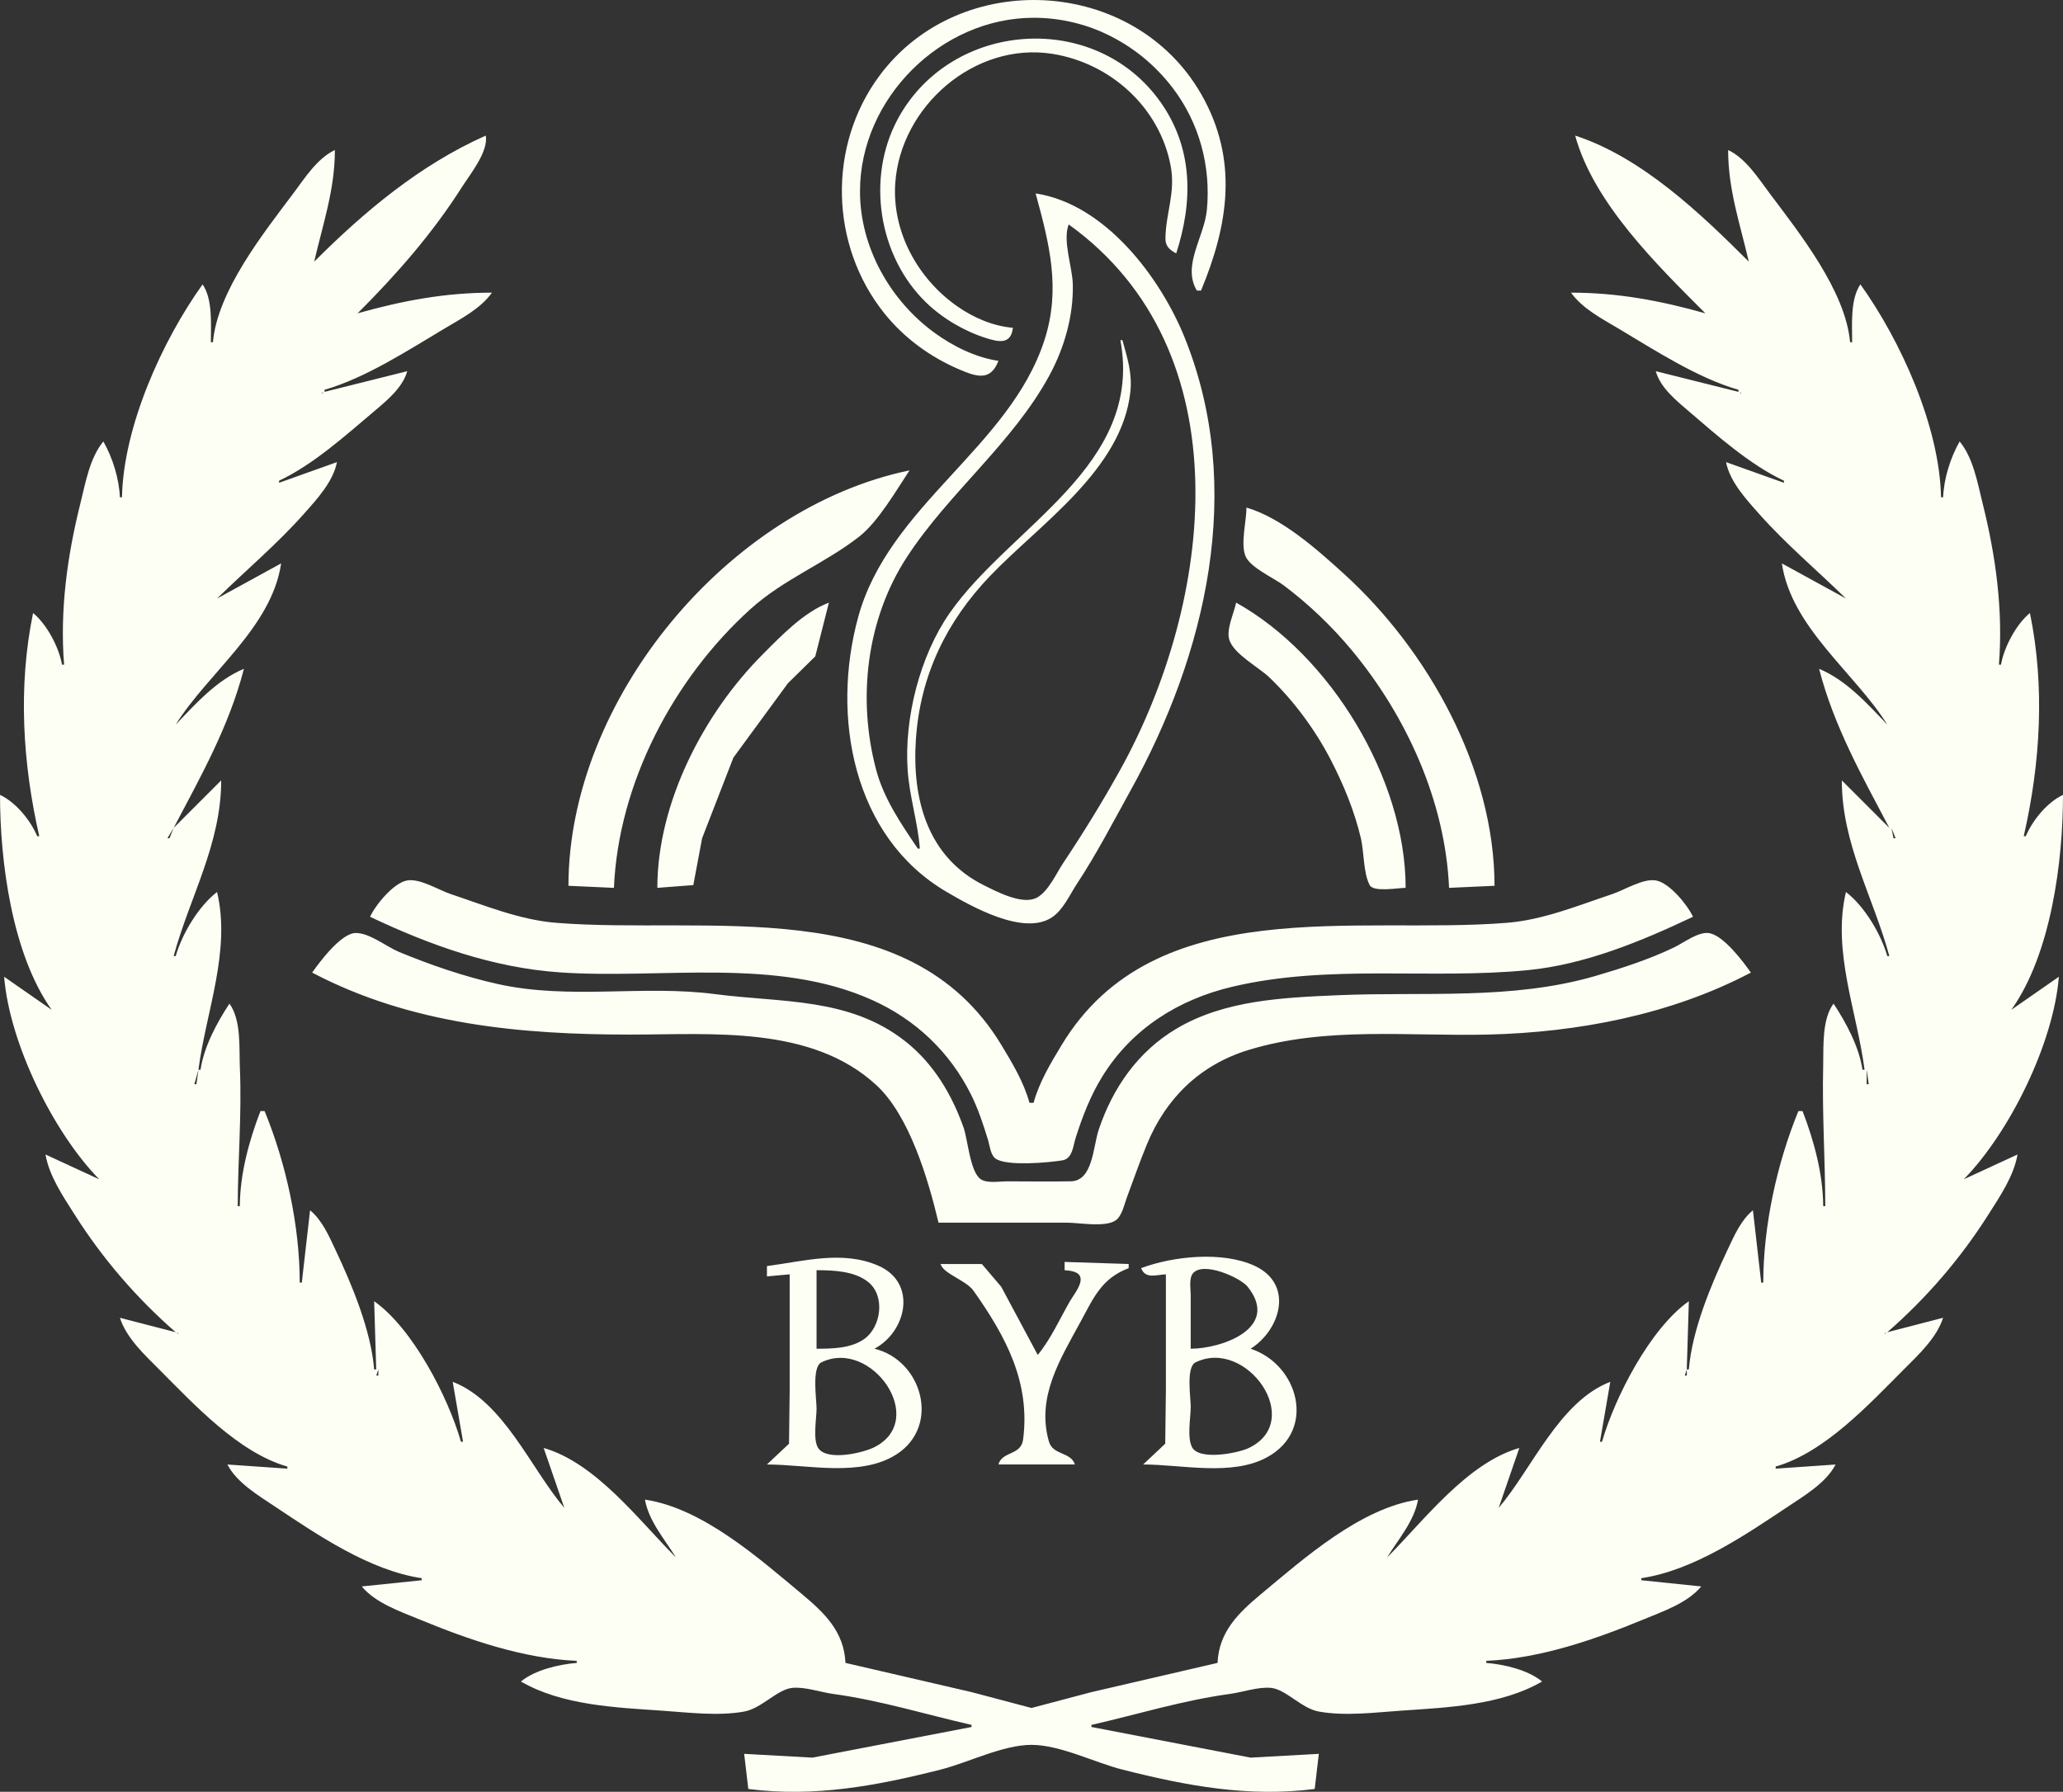<?xml version="1.0" encoding="UTF-8"?>
<svg width="1e3" height="868.7" version="1.1" viewBox="0 0 1e3 868.7" xmlns="http://www.w3.org/2000/svg" xmlns:cc="http://creativecommons.org/ns#" xmlns:dc="http://purl.org/dc/elements/1.1/" xmlns:rdf="http://www.w3.org/1999/02/22-rdf-syntax-ns#">
 <rect x="0" y="0" width="1e3" height="868.7" fill="#333333" stroke="none"/>
 <path d="m483.97 174.95c-11.086-1.637-22.089-7.115-31.062-13.667-21.492-15.695-36.043-41.495-36.043-68.497 0-45.068 39.282-84.113 84.139-84.168 12.015-0.015 24.191 2.648 35.07 7.797 12.89 6.1 23.777 14.944 32.411 26.272 12.862 16.875 18.559 38.023 16.517 59.118-1.278 13.205-12.119 27.005-4.84 39.078h2.004c13.303-31.951 18.263-63.491 0.127-95.19-32.579-56.949-117-61.464-155.96-9.018-25.276 34.022-24.101 82.237 2.335 115.23 9.581 11.958 22.197 21.157 36.265 27.181 8.368 3.583 15.228 5.877 19.038-4.135m7.014-16.032c-9.626-0.787-19.192-4.942-27.054-10.461-19.066-13.385-31.596-36.076-29.97-59.679 2.563-37.219 38.457-68.56 76.062-62.686 28.282 4.417 52.317 26.127 57.499 54.67 2.336 12.86-2.528 22.803-2.593 35.069-0.019 3.606 2.319 5.529 5.214 7.015 8.139-25.015 8.286-50.725-7.455-73.146-31.571-44.971-101.69-39.889-127.51 8.016-15.34 28.469-9.45 66.528 13.809 89.007 7.945 7.679 18.441 13.831 28.968 17.176 6.383 2.029 12.113 3.117 13.026-4.981m-255.51-93.186c-31.825 14.176-58.663 36.619-83.166 61.122 4.261-18.423 10.02-34.931 10.02-54.108-8.562 3.993-14.624 13.652-20.167 21.042-14.439 19.25-36.769 47.306-38.951 72.144h-1.002c0-8.446 0.989-20.865-4.008-28.056-19.63 27.412-38.371 68.918-39.078 103.21h-1.002c-0.398-9.133-3.51-19.128-8.016-27.054-6.635 8.01-8.684 20.188-11.149 30.06-6.407 25.66-9.969 51.803-7.889 78.156h-1.002c-1.524-8.552-7.327-19.512-14.028-25.05-7.351 35.634-5.077 72.957 3.006 108.22h-1.002c-3.27-7.736-10.371-16.466-18.036-20.04 0 32.325 5.815 77.189 25.05 104.21l-23.046-16.032c2.556 32.116 23.789 75.421 46.092 98.196l-26.052-12.024c1.801 10.461 8.49 20.23 14.081 29.058 13.583 21.444 29.975 40.455 49.045 57.114l-27.054-7.014c3.119 9.771 11.957 17.966 19.038 25.05 16.943 16.95 38.323 40.237 62.124 47.094v1.002l-29.058-2.004c4.598 8.84 14.935 14.964 23.046 20.374 20.761 13.849 45.902 31.009 71.142 34.736v1.002l-29.058 3.006c6.661 8.039 18.621 12.128 28.056 16.021 23.829 9.833 50.186 18.936 76.152 20.051v1.002c-8.696 0.71-20.232 3.387-27.054 9.018 19.827 11.528 45.816 12.588 68.136 14.117 12.813 0.879 27.326 2.748 40.08 0.448 8.49-1.531 15.991-10.771 23.347-11.488 6.079-0.593 13.658 2.101 19.739 2.935 23.042 3.157 44.571 9.858 67.134 15.03v1.002l-77.154 14.86-33.066-1.834 2.004 17.034c32.131 4.078 61.979-1.493 93.186-9.393 13.506-3.42 30.218-12 44.088-12 13.87 0 30.582 8.58 44.088 12 31.207 7.9 61.055 13.471 93.186 9.393l2.004-17.034-33.066 1.834-77.154-14.86v-1.002c22.563-5.172 44.092-11.873 67.134-15.03 6.137-0.841 13.715-3.518 19.856-2.935 7.255 0.689 14.788 9.965 23.23 11.488 12.755 2.3 27.268 0.431 40.08-0.448 22.321-1.529 48.31-2.589 68.136-14.117-6.822-5.631-18.358-8.308-27.054-9.018v-1.002c25.966-1.115 52.324-10.218 76.152-20.051 9.435-3.893 21.395-7.982 28.056-16.021l-29.058-3.006v-1.002c25.24-3.727 50.382-20.888 71.142-34.736 8.111-5.41 18.448-11.534 23.046-20.374l-29.058 2.004v-1.002c23.802-6.857 45.181-30.144 62.124-47.094 7.081-7.084 15.919-15.279 19.038-25.05l-27.054 7.014c19.07-16.66 35.462-35.67 49.048-57.114 5.591-8.828 12.274-18.597 14.078-29.058l-26.052 12.024c22.305-22.776 43.537-66.08 46.092-98.196l-23.046 16.032c19.238-27.019 25.05-71.884 25.05-104.21-7.665 3.575-14.77 12.305-18.036 20.04h-1.002c8.086-35.26 10.361-72.582 3.006-108.22-6.704 5.538-12.505 16.498-14.028 25.05h-1.002c2.084-26.354-1.483-52.496-7.886-78.156-2.468-9.872-4.517-22.05-11.152-30.06-4.506 7.926-7.618 17.921-8.016 27.054h-1.002c-0.707-34.289-19.448-75.795-39.078-103.21-4.997 7.191-4.008 19.61-4.008 28.056h-1.002c-2.182-24.84-24.512-52.893-38.951-72.144-5.543-7.39-11.605-17.049-20.167-21.042 0 19.177 5.758 35.685 10.02 54.108-23.483-23.483-51.897-50.603-84.168-61.122 8.949 32.719 39.934 62.98 63.126 86.172-21.777-6.134-42.483-10.02-65.13-10.02 5.606 7.794 14.927 12.59 23.046 17.431 17.686 10.543 38.264 23.944 58.116 29.663v1.002l-40.08-10.02c2.175 7.985 9.947 14.245 16.032 19.46 13.893 11.903 29.459 25.778 46.092 33.646v1.002l-28.056-10.02c1.83 9.49 9.748 18.024 15.982 25.05 13.105 14.77 28.066 27.304 42.134 41.082l-31.062-17.034c4.595 31.113 35.381 53.018 51.102 78.156-9.755-10.186-19.784-21.487-33.066-27.054 7.231 27.938 20.721 51.789 34.068 77.154l-23.046-23.046c0 30.85 15.143 56.276 23.046 85.17h-1.002c-3.117-10.821-11.08-24.189-20.04-31.062-6.811 28.608 5.385 58.041 9.018 86.172h-1.002c-1.671-11.159-7.879-22.739-14.028-32.064-5.704 7.665-4.801 20.92-5.025 30.06-0.558 22.803 0.954 45.352 1.017 68.136h-1.002c-0.129-15.651-4.427-31.591-10.02-46.092h-2.004c-10.412 25.386-17.016 55.619-17.034 83.166h-1.002l-4.008-35.07c-5.833 4.821-9.062 12.298-12.243 19.038-8.091 17.14-17.266 39.101-18.819 58.116h-1.002l1.002-33.066c-18.698 13.18-35.821 46.392-42.084 68.136h-1.002l5.01-29.058c-24.704 9.503-37.924 42.134-54.108 61.122l10.02-29.058c-25.437 7.342-46.176 35.154-64.128 53.106 5.465-8.857 13.154-17.533 15.03-28.056-27.908 4.121-55.28 28.457-76.152 45.845-10.929 9.103-20.386 18.249-21.042 33.314l-61.122 14.168-29.058 7.688-29.058-7.688-61.122-14.168c-0.656-15.064-10.113-24.209-21.042-33.314-20.873-17.388-48.245-41.723-76.152-45.845 1.876 10.523 9.565 19.199 15.03 28.056-17.952-17.952-38.691-45.765-64.128-53.106l10.02 29.058c-16.184-18.988-29.404-51.619-54.108-61.122l5.01 29.058h-1.002c-6.263-21.744-23.386-54.956-42.084-68.136l1.002 33.066h-1.002c-1.553-19.015-10.727-40.976-18.819-58.116-3.181-6.74-6.411-14.218-12.243-19.038l-4.008 35.07h-1.002c-0.019-27.547-6.622-57.781-17.034-83.166h-2.004c-5.594 14.501-9.891 30.441-10.02 46.092h-1.002c0.062-22.484 2.027-44.622 1.041-67.134-0.42-9.589 0.791-22.866-5.049-31.062-6.149 9.325-12.357 20.905-14.028 32.064h-1.002c3.633-28.131 15.829-57.564 9.018-86.172-8.96 6.873-16.923 20.241-20.04 31.062h-1.002c7.903-28.895 23.046-54.321 23.046-85.17l-23.046 23.046c13.347-25.366 26.837-49.216 34.068-77.154-13.283 5.567-23.311 16.868-33.066 27.054 15.721-25.139 46.507-47.043 51.102-78.156l-31.062 17.034c14.069-13.779 29.029-26.313 42.134-41.082 6.234-7.026 14.152-15.56 15.982-25.05l-28.056 10.02v-1.002c16.693-7.897 32.067-21.818 46.092-33.657 6.103-5.153 13.866-11.497 16.032-19.449l-40.08 10.02v-1.002c19.853-5.719 40.43-19.12 58.116-29.663 8.119-4.841 17.44-9.637 23.046-17.431-22.647 0-43.354 3.886-65.13 10.02 18.838-18.838 36.164-38.573 50.514-61.122 4.001-6.288 12.974-17.268 11.61-25.05m266.53 28.056c6.626 24.275 12.344 46.209 4.263 71.142-16.868 52.047-75.434 80.019-90.284 134.27-13.154 48.055-2.648 106.59 42.934 133.25 11.738 6.869 37.274 21.457 51.012 12.295 5.451-3.635 8.608-10.966 12.117-16.291 9.581-14.54 17.483-29.889 25.91-45.09 36.834-66.448 55.617-146.6 26.392-219.44-11.783-29.365-38.685-65.099-72.345-70.14m16.032 15.03c85.3 61.32 70.038 183.17 24.911 264.53-8.582 15.473-17.766 30.364-27.583 45.09-3.412 5.119-7.121 13.64-12.658 16.711-6.95 3.856-19.509-2.837-25.752-5.938-27.553-13.685-34.948-42.108-32.976-70.894 2.113-30.867 14.771-56.97 36.021-79.158 23.928-24.983 63.886-51.489 67.923-89.178 0.974-9.085-1.495-16.478-3.834-25.05h-1.002c11.312 60.929-53.254 90.011-82.726 132.26-14.435 20.695-22.115 50.966-20.39 76.152 0.88 12.858 4.909 25.257 5.922 38.076h-1.002c-8.03-11.903-16.398-24.027-20.155-38.076-9.242-34.556-4.769-73.097 14.84-103.21 20.361-31.264 51.318-55.292 69.134-88.176 7.226-13.337 11.666-28.831 11.317-44.088-0.194-8.456-5.051-21.212-1.989-29.058m-365.73 18.036-1.002 1.002 1.002-1.002m696.39 0-1.002 1.002 1.002-1.002m-692.38 63.46c0.775 0 0.16 0.499-0.334 0.335l0.334-0.335m687.37 0c0.775 0 0.16 0.499-0.334 0.335l0.334-0.335m-568.14 239.15 22.044 1.002c2.179-50.753 28.871-101.4 66.132-135.1 16.192-14.645 36.094-22.141 52.78-35.206 9.13-7.149 17.948-22.382 24.375-32.098-87.947 18.201-165.27 111.07-165.33 201.4m-140.28-195.39-1.002 1.002 1.002-1.002m730.46 0-1.002 1.002 1.002-1.002m-732.46 1.002-1.002 1.002 1.002-1.002m734.47 0-1.002 1.002 1.002-1.002m-263.53 11.022c0 6.515-3.017 17.844-0.398 23.718 2.46 5.515 13.622 10.368 18.434 13.984 12.162 9.14 23.26 19.74 32.985 31.436 26.501 31.871 45.377 73.329 47.175 115.23l22.044-1.002c-0.037-56.614-32.212-114.25-73.146-151.38-12.98-11.774-29.948-26.946-47.094-31.989m-285.57 184.37 17.435-1.336 4.263-22.712 15.157-39.078 26.442-36.068 13.257-13.031 6.613-26.051c-12.208 4.628-23.008 15.98-32.064 25.05-28.602 28.646-51.098 71.961-51.102 113.23m280.56-138.28c-1.042 5.051-4.874 12.946-3.313 17.997 2.137 6.917 14.19 13.257 19.33 18.164 11.836 11.303 22.313 25.456 29.817 39.991 6.264 12.136 11.485 24.752 14.633 38.076 1.573 6.659 1.134 16.756 4.263 22.712 1.871 3.563 13.734 1.336 17.435 1.336-6e-3 -52.767-36.405-112.78-82.164-138.28m-514.03 59.118-1.002 1.002 1.002-1.002m830.66 0-1.002 1.002 1.002-1.002m-831.66 50.1-2.004 5.01h-1.002l3.006-5.01m832.67 0 2.004 5.01h-1.002l-1.002-5.01m-896.79 4.008-1.002 1.002 1.002-1.002m960.92 0-1.002 1.002 1.002-1.002m-801.6 39.078c29.248 13.859 59.663 24.737 92.184 26.965 49.205 3.369 104.77-7.534 151.3 13.428 21 9.46 37.496 25.121 47.826 45.78 3.499 6.999 5.951 14.584 8.261 22.044 0.839 2.706 1.151 7.183 3.597 8.99 5.22 3.858 26.061 1.963 32.443 0.882 4.949-0.839 5.149-6.91 6.415-10.874 3.377-10.578 7.218-20.6 13.107-30.06 14.287-22.949 36.71-37.034 62.7-43.202 46.997-11.153 95.71-3.448 143.29-8.07 27.867-2.707 55.131-14.022 80.16-25.882-2.681-5.75-11.404-16.505-18.036-17.624-6.234-1.051-15.178 4.646-21.042 6.602-16.635 5.55-33.438 12.515-51.102 13.942-72.915 5.89-170.77-15.341-215.83 59.204-5.33 8.817-10.892 18.05-13.628 28.056h-2.004c-2.736-10.006-8.299-19.239-13.628-28.056-45.062-74.545-142.92-53.315-215.83-59.204-17.664-1.427-34.467-8.392-51.102-13.942-5.864-1.956-14.809-7.653-21.042-6.602-6.632 1.119-15.355 11.875-18.036 17.624m-28.056 27.054c47.863 25.219 101.3 30.06 154.31 30.06 39.492 0 87.657-4.525 119.15 24.477 16.101 14.829 25.203 45.833 30.15 66.705h62.124c6.019 0 18.492 2.368 23.629-1.03 3.189-2.109 4.223-7.626 5.479-10.994 3.24-8.691 6.287-17.477 9.831-26.052 9.267-22.419 25.747-38.459 49.237-45.656 37.546-11.503 77.56-6.517 116.23-7.465 43.364-1.062 88.488-9.618 127.25-30.045-3.901-5.537-13.108-17.766-20.04-19.106-5.207-1.007-12.543 4.65-17.034 6.824-11.909 5.761-25.385 10.149-38.076 13.862-40.752 11.92-83.359 7.569-125.25 9.404-26.409 1.156-54.743 2.335-78.156 16.279-18.582 11.066-30.729 28.601-37.559 48.891-2.8 8.318-2.756 24.842-13.544 25.045-10.346 0.195-20.713 6e-3 -31.061 6e-3 -3.588 0-9.471 1.086-12.595-1.03-5.168-3.499-6.234-19.156-8.311-25.022-5.723-16.165-14.601-31.067-28.192-41.798-27.179-21.459-60.12-18.697-92.184-22.908-34.958-4.589-70.301 2.853-105.21-4.858-16.24-3.587-32.742-9.248-48.096-15.619-6.075-2.52-14.355-9.301-21.042-9.159-7.045 0.149-17.272 13.839-21.042 19.191m-67.134-8.016-2.004 3.006 2.004-3.006m832.67 0 1.002 3.006-1.002-3.006m-820.64 55.11-1.002 7.014h-1.002l2.004-7.014m808.62 0 1.002 7.014h-1.002v-7.014m-533.07 95.19v5.01l11.022-1.002v56.112l-0.319 26.008-10.703 10.064c19.558 0 45.732 6.368 63.125-5.118 21.15-13.967 11.877-45.553-11.021-50.994 15.625-8.339 20.805-31.905 2.004-40.203-17.363-7.665-36.305-2.176-54.108 0.123m181.36 1.002c2.183 5.426 7.173 3.214 12.024 3.006v56.112l-0.319 26.008-10.703 10.064c18.661 0 42.97 5.859 60.12-3.525 24.075-13.172 15.1-45.002-8.016-52.587 14.55-9.248 21.027-31.282 2.004-40.165-15.479-7.228-39.531-4.758-55.11 1.087m-97.194-2.004c1.432 4.895 12.277 7.736 16.013 13.026 15.649 22.157 27.609 44.383 23.984 72.144-1.006 7.699-10.246 5.571-11.941 12.024h37.074c-2.03-6.176-10.662-4.419-12.591-11.065-6.268-21.589 5.57-40.147 15.288-58.073 6.465-11.924 10.224-21.015 23.356-26.052v-2.004l-31.062-1.002v4.008c2.699 0.245 7.478 0.524 7.763 4.141 0.276 3.49-3.525 8.002-5.179 10.889-4.974 8.676-9.248 18.315-15.61 26.052l-17.702-33.066-9.367-10.994-20.025-0.028m-60.12 41.082v-38.076c8.145 0.022 18.274 0.368 24.945 5.649 8.534 6.755 6.408 21.92-1.904 27.766-6.436 4.527-15.492 4.66-23.041 4.661m181.36 0v-26.052c0-2.916-0.914-7.965 1.03-10.418 4.869-6.143 23.018 1.951 26.606 6.453 15.95 20.013-12.632 30.015-27.636 30.017m-490.98-7.682 0.334 0.335c-0.494 0.164-1.108-0.335-0.334-0.335m827.66 0c0.775 0 0.16 0.499-0.334 0.335l0.334-0.335m-515.71 14.299c24.13-11.874 52.037 27.774 25.729 41.101-5.452 2.761-22.328 6.75-27.022 0.777-3.04-3.867-1.03-14.702-1.03-19.436 0-4.587-2.441-20.097 2.323-22.442m181.36 0c24.63-12.119 53.361 28.452 25.733 41.56-5.155 2.447-24.045 6.2-27.452-0.515-2.438-4.806-0.604-14.286-0.604-19.605 0-4.471-2.355-19.137 2.323-21.44m-396.11 3.404v3.006h-1.002l1.002-3.006m634.27 0v3.006h-1.002l1.002-3.006m-592.52 35.738-0.335 0.667 0.335-0.667m550.1 0-0.335 0.667 0.335-0.667m-548.76 2.338-1.002 1.002 1.002-1.002m548.1 0-1.002 1.002 1.002-1.002m-500 29.058 1.002 3.006-1.002-3.006m451.9 0-2.004 3.006 2.004-3.006m-397.8 24.048 2.004 3.006-2.004-3.006m343.69 0-3.006 3.006z" display="none" fill="#fddb3b"/>
 <g>
  <path d="m483.97 174.95c-11.086-1.637-22.089-7.115-31.062-13.667-21.492-15.695-36.043-41.495-36.043-68.497 0-45.068 39.282-84.113 84.139-84.168 12.015-0.015 24.191 2.648 35.07 7.797 12.89 6.1 23.777 14.944 32.411 26.272 12.862 16.875 18.559 38.023 16.517 59.118-1.278 13.205-12.119 27.005-4.84 39.078h2.004c13.303-31.951 18.262-63.491 0.127-95.19-32.579-56.949-117-61.464-155.96-9.018-25.276 34.022-24.101 82.237 2.335 115.23 9.581 11.958 22.197 21.157 36.265 27.181 8.368 3.583 15.228 5.877 19.038-4.135m7.014-16.032c-9.626-0.787-19.192-4.942-27.054-10.461-19.066-13.385-31.596-36.076-29.97-59.679 2.563-37.219 38.457-68.56 76.062-62.686 28.282 4.417 52.317 26.127 57.499 54.67 2.336 12.86-2.528 22.803-2.593 35.069-0.019 3.606 2.319 5.529 5.214 7.015 8.139-25.015 8.286-50.725-7.455-73.146-31.571-44.971-101.69-39.889-127.51 8.016-15.34 28.469-9.45 66.528 13.809 89.007 7.945 7.679 18.441 13.831 28.968 17.176 6.383 2.029 12.113 3.117 13.026-4.981m-255.51-93.186c-31.825 14.176-58.663 36.619-83.166 61.122 4.261-18.423 10.02-34.931 10.02-54.108-8.562 3.993-14.624 13.652-20.167 21.042-14.439 19.25-36.769 47.306-38.951 72.144h-1.002c0-8.446 0.989-20.865-4.008-28.056-19.63 27.412-38.371 68.918-39.078 103.21h-1.002c-0.398-9.133-3.51-19.128-8.016-27.054-6.635 8.01-8.684 20.188-11.149 30.06-6.407 25.66-9.969 51.803-7.889 78.156h-1.002c-1.525-8.552-7.327-19.512-14.028-25.05-7.351 35.634-5.077 72.957 3.006 108.22h-1.002c-3.27-7.736-10.371-16.466-18.036-20.04 0 32.325 5.815 77.189 25.05 104.21l-23.046-16.032c2.556 32.116 23.789 75.421 46.092 98.196l-26.052-12.024c1.801 10.461 8.49 20.23 14.081 29.058 13.583 21.444 29.975 40.455 49.045 57.114l-27.054-7.014c3.119 9.771 11.957 17.966 19.038 25.05 16.943 16.95 38.323 40.237 62.124 47.094v1.002l-29.058-2.004c4.598 8.84 14.935 14.964 23.046 20.374 20.761 13.849 45.902 31.009 71.142 34.736v1.002l-29.058 3.006c6.661 8.039 18.621 12.128 28.056 16.021 23.829 9.833 50.186 18.936 76.152 20.051v1.002c-8.696 0.71-20.232 3.387-27.054 9.018 19.827 11.528 45.816 12.588 68.136 14.117 12.813 0.879 27.326 2.748 40.08 0.448 8.49-1.531 15.991-10.771 23.347-11.488 6.079-0.593 13.658 2.101 19.739 2.935 23.042 3.157 44.571 9.858 67.134 15.03v1.002l-77.154 14.86-33.066-1.834 2.004 17.034c32.131 4.078 61.979-1.493 93.186-9.393 13.506-3.42 30.218-12 44.088-12 13.87 0 30.582 8.58 44.088 12 31.207 7.9 61.055 13.471 93.186 9.393l2.004-17.034-33.066 1.834-77.154-14.86v-1.002c22.563-5.172 44.092-11.873 67.134-15.03 6.137-0.841 13.716-3.518 19.856-2.935 7.255 0.689 14.788 9.965 23.23 11.488 12.754 2.3 27.268 0.431 40.08-0.448 22.321-1.529 48.31-2.589 68.136-14.117-6.822-5.631-18.358-8.308-27.054-9.018v-1.002c25.966-1.115 52.324-10.218 76.152-20.051 9.435-3.893 21.395-7.982 28.056-16.021l-29.058-3.006v-1.002c25.24-3.727 50.382-20.888 71.142-34.736 8.111-5.41 18.448-11.534 23.046-20.374l-29.058 2.004v-1.002c23.802-6.857 45.181-30.144 62.124-47.094 7.081-7.084 15.919-15.279 19.038-25.05l-27.054 7.014c19.07-16.66 35.462-35.67 49.048-57.114 5.591-8.828 12.274-18.597 14.078-29.058l-26.052 12.024c22.305-22.776 43.537-66.08 46.092-98.196l-23.046 16.032c19.238-27.019 25.05-71.884 25.05-104.21-7.665 3.575-14.77 12.305-18.036 20.04h-1.002c8.086-35.26 10.361-72.582 3.006-108.22-6.704 5.538-12.505 16.498-14.028 25.05h-1.002c2.084-26.354-1.483-52.496-7.886-78.156-2.468-9.872-4.517-22.05-11.152-30.06-4.506 7.926-7.618 17.921-8.016 27.054h-1.002c-0.707-34.289-19.448-75.795-39.078-103.21-4.997 7.191-4.008 19.61-4.008 28.056h-1.002c-2.182-24.84-24.512-52.893-38.951-72.144-5.543-7.39-11.605-17.049-20.167-21.042 0 19.177 5.758 35.685 10.02 54.108-23.483-23.483-51.897-50.603-84.168-61.122 8.949 32.719 39.934 62.98 63.126 86.172-21.777-6.134-42.483-10.02-65.13-10.02 5.606 7.794 14.927 12.59 23.046 17.431 17.686 10.543 38.264 23.944 58.116 29.663v1.002l-40.08-10.02c2.175 7.985 9.947 14.245 16.032 19.46 13.893 11.903 29.459 25.778 46.092 33.646v1.002l-28.056-10.02c1.83 9.49 9.748 18.024 15.982 25.05 13.105 14.77 28.066 27.304 42.134 41.082l-31.062-17.034c4.595 31.113 35.381 53.018 51.102 78.156-9.755-10.186-19.784-21.487-33.066-27.054 7.231 27.938 20.721 51.789 34.068 77.154l-23.046-23.046c0 30.85 15.143 56.276 23.046 85.17h-1.002c-3.117-10.821-11.08-24.189-20.04-31.062-6.811 28.608 5.385 58.041 9.018 86.172h-1.002c-1.671-11.159-7.879-22.739-14.028-32.064-5.704 7.665-4.801 20.92-5.025 30.06-0.558 22.803 0.954 45.352 1.017 68.136h-1.002c-0.129-15.651-4.427-31.591-10.02-46.092h-2.004c-10.412 25.386-17.016 55.619-17.034 83.166h-1.002l-4.008-35.07c-5.833 4.821-9.062 12.298-12.243 19.038-8.091 17.14-17.266 39.101-18.819 58.116h-1.002l1.002-33.066c-18.698 13.18-35.821 46.392-42.084 68.136h-1.002l5.01-29.058c-24.704 9.503-37.924 42.134-54.108 61.122l10.02-29.058c-25.437 7.342-46.176 35.154-64.128 53.106 5.465-8.857 13.154-17.533 15.03-28.056-27.908 4.121-55.28 28.457-76.152 45.845-10.929 9.103-20.386 18.249-21.042 33.314l-61.122 14.168-29.058 7.688-29.058-7.688-61.122-14.168c-0.656-15.064-10.113-24.209-21.042-33.314-20.873-17.388-48.245-41.723-76.152-45.845 1.876 10.523 9.565 19.199 15.03 28.056-17.952-17.952-38.691-45.765-64.128-53.106l10.02 29.058c-16.184-18.988-29.404-51.619-54.108-61.122l5.01 29.058h-1.002c-6.263-21.744-23.386-54.956-42.084-68.136l1.002 33.066h-1.002c-1.553-19.015-10.727-40.976-18.819-58.116-3.181-6.74-6.411-14.218-12.243-19.038l-4.008 35.07h-1.002c-0.019-27.547-6.622-57.781-17.034-83.166h-2.004c-5.594 14.501-9.891 30.441-10.02 46.092h-1.002c0.062-22.484 2.027-44.622 1.041-67.134-0.42-9.589 0.791-22.866-5.049-31.062-6.149 9.325-12.357 20.905-14.028 32.064h-1.002c3.633-28.131 15.829-57.564 9.018-86.172-8.96 6.873-16.923 20.241-20.04 31.062h-1.002c7.903-28.895 23.046-54.321 23.046-85.17l-23.046 23.046c13.347-25.366 26.837-49.216 34.068-77.154-13.283 5.567-23.311 16.868-33.066 27.054 15.721-25.139 46.507-47.043 51.102-78.156l-31.062 17.034c14.069-13.779 29.029-26.313 42.134-41.082 6.234-7.026 14.152-15.56 15.982-25.05l-28.056 10.02v-1.002c16.693-7.897 32.067-21.818 46.092-33.657 6.103-5.153 13.866-11.497 16.032-19.449l-40.08 10.02v-1.002c19.853-5.719 40.43-19.12 58.116-29.663 8.119-4.841 17.44-9.637 23.046-17.431-22.647 0-43.354 3.886-65.13 10.02 18.838-18.838 36.164-38.573 50.514-61.122 4.001-6.288 12.974-17.268 11.61-25.05m266.53 28.056c6.626 24.275 12.344 46.209 4.263 71.142-16.868 52.047-75.434 80.019-90.284 134.27-13.154 48.055-2.648 106.59 42.934 133.25 11.738 6.869 37.274 21.457 51.012 12.295 5.451-3.635 8.608-10.966 12.117-16.291 9.581-14.54 17.483-29.889 25.91-45.09 36.834-66.448 55.617-146.6 26.392-219.44-11.783-29.365-38.685-65.099-72.345-70.14m16.032 15.03c85.3 61.32 70.038 183.17 24.911 264.53-8.582 15.473-17.766 30.364-27.583 45.09-3.412 5.119-7.121 13.64-12.658 16.711-6.95 3.856-19.509-2.837-25.752-5.938-27.553-13.685-34.948-42.108-32.976-70.894 2.113-30.867 14.771-56.97 36.021-79.158 23.928-24.983 63.886-51.489 67.923-89.178 0.974-9.085-1.495-16.478-3.834-25.05h-1.002c11.312 60.929-53.254 90.011-82.726 132.26-14.435 20.695-22.115 50.966-20.39 76.152 0.88 12.858 4.909 25.257 5.922 38.076h-1.002c-8.03-11.903-16.398-24.027-20.155-38.076-9.242-34.556-4.769-73.097 14.84-103.21 20.361-31.264 51.318-55.292 69.134-88.176 7.226-13.337 11.666-28.831 11.317-44.088-0.194-8.456-5.051-21.212-1.989-29.058m-365.73 18.036-1.002 1.002 1.002-1.002m696.39 0-1.002 1.002 1.002-1.002m-692.38 63.46c0.775 0 0.16 0.499-0.334 0.335l0.334-0.335m687.37 0c0.775 0 0.16 0.499-0.334 0.335l0.334-0.335m-568.14 239.15 22.044 1.002c2.179-50.753 28.871-101.4 66.132-135.1 16.192-14.645 36.094-22.141 52.78-35.206 9.13-7.149 17.948-22.382 24.375-32.098-87.947 18.201-165.27 111.07-165.33 201.4m-140.28-195.39-1.002 1.002 1.002-1.002m730.46 0-1.002 1.002 1.002-1.002m-732.46 1.002-1.002 1.002 1.002-1.002m734.47 0-1.002 1.002 1.002-1.002m-263.53 11.022c0 6.515-3.017 17.844-0.398 23.718 2.46 5.515 13.622 10.368 18.434 13.984 12.162 9.14 23.26 19.74 32.985 31.436 26.501 31.871 45.377 73.329 47.175 115.23l22.044-1.002c-0.037-56.614-32.212-114.25-73.146-151.38-12.98-11.774-29.948-26.946-47.094-31.989m-285.57 184.37 17.435-1.336 4.263-22.712 15.157-39.078 26.442-36.068 13.257-13.031 6.613-26.051c-12.208 4.628-23.008 15.98-32.064 25.05-28.602 28.646-51.098 71.961-51.102 113.23m280.56-138.28c-1.042 5.051-4.874 12.946-3.313 17.997 2.137 6.917 14.19 13.257 19.33 18.164 11.836 11.303 22.313 25.456 29.817 39.991 6.264 12.136 11.485 24.752 14.633 38.076 1.573 6.659 1.134 16.756 4.263 22.712 1.871 3.563 13.734 1.336 17.435 1.336-0.01-52.767-36.405-112.78-82.164-138.28m-514.03 59.118-1.002 1.002 1.002-1.002m830.66 0-1.002 1.002 1.002-1.002m-831.66 50.1-2.004 5.01h-1.002l3.006-5.01m832.67 0 2.004 5.01h-1.002l-1.002-5.01m-896.79 4.008-1.002 1.002 1.002-1.002m960.92 0-1.002 1.002 1.002-1.002m-801.6 39.078c29.248 13.859 59.663 24.737 92.184 26.965 49.205 3.369 104.77-7.534 151.3 13.428 21 9.46 37.496 25.121 47.826 45.78 3.499 6.999 5.951 14.584 8.261 22.044 0.839 2.706 1.151 7.183 3.597 8.99 5.22 3.858 26.061 1.963 32.443 0.882 4.949-0.839 5.149-6.91 6.415-10.874 3.377-10.578 7.218-20.6 13.107-30.06 14.287-22.949 36.71-37.034 62.7-43.202 46.997-11.153 95.71-3.448 143.29-8.07 27.867-2.707 55.131-14.022 80.16-25.882-2.681-5.75-11.404-16.505-18.036-17.624-6.234-1.051-15.178 4.646-21.042 6.602-16.635 5.55-33.438 12.515-51.102 13.942-72.915 5.89-170.77-15.341-215.83 59.204-5.33 8.817-10.892 18.05-13.628 28.056h-2.004c-2.736-10.006-8.299-19.239-13.628-28.056-45.062-74.545-142.92-53.315-215.83-59.204-17.664-1.427-34.467-8.392-51.102-13.942-5.864-1.956-14.809-7.653-21.042-6.602-6.632 1.119-15.355 11.875-18.036 17.624m-28.056 27.054c47.863 25.219 101.3 30.06 154.31 30.06 39.492 0 87.657-4.525 119.15 24.477 16.101 14.829 25.203 45.833 30.15 66.705h62.124c6.019 0 18.492 2.368 23.629-1.03 3.189-2.109 4.223-7.626 5.479-10.994 3.24-8.691 6.287-17.477 9.831-26.052 9.267-22.419 25.748-38.459 49.238-45.656 37.546-11.503 77.56-6.517 116.23-7.465 43.364-1.062 88.488-9.618 127.25-30.045-3.901-5.537-13.108-17.766-20.04-19.106-5.207-1.007-12.543 4.65-17.034 6.824-11.909 5.761-25.385 10.149-38.076 13.862-40.752 11.92-83.359 7.569-125.25 9.404-26.409 1.156-54.743 2.335-78.156 16.279-18.582 11.066-30.729 28.601-37.559 48.891-2.8 8.318-2.756 24.842-13.544 25.045-10.346 0.195-20.713 6e-3 -31.061 6e-3 -3.588 0-9.471 1.086-12.595-1.03-5.168-3.499-6.234-19.156-8.311-25.022-5.723-16.165-14.601-31.067-28.192-41.798-27.179-21.459-60.12-18.697-92.184-22.908-34.958-4.589-70.301 2.853-105.21-4.858-16.24-3.587-32.742-9.248-48.096-15.619-6.075-2.52-14.355-9.301-21.042-9.159-7.045 0.149-17.272 13.839-21.042 19.191m-67.134-8.016-2.004 3.006 2.004-3.006m832.67 0 1.002 3.006-1.002-3.006m-820.64 55.11-1.002 7.014h-1.002l2.004-7.014m808.62 0 1.002 7.014h-1.002v-7.014m-533.07 95.19v5.01l11.022-1.002v56.112l-0.319 26.008-10.703 10.064c19.558 0 45.732 6.368 63.125-5.118 21.15-13.967 11.877-45.553-11.021-50.994 15.625-8.339 20.805-31.905 2.004-40.203-17.363-7.665-36.305-2.176-54.108 0.123m181.36 1.002c2.183 5.426 7.173 3.214 12.024 3.006v56.112l-0.319 26.008-10.703 10.064c18.661 0 42.97 5.859 60.12-3.525 24.075-13.172 15.1-45.002-8.016-52.587 14.55-9.248 21.027-31.282 2.004-40.165-15.479-7.228-39.531-4.758-55.11 1.087m-97.194-2.004c1.432 4.895 12.277 7.736 16.013 13.026 15.649 22.157 27.609 44.383 23.984 72.144-1.006 7.699-10.246 5.571-11.941 12.024h37.074c-2.03-6.176-10.662-4.419-12.591-11.065-6.268-21.589 5.57-40.147 15.288-58.073 6.465-11.924 10.224-21.015 23.356-26.052v-2.004l-31.062-1.002v4.008c2.699 0.245 7.478 0.524 7.764 4.141 0.276 3.49-3.525 8.002-5.179 10.889-4.974 8.676-9.248 18.315-15.61 26.052l-17.702-33.066-9.367-10.994-20.025-0.028m-60.12 41.082v-38.076c8.145 0.022 18.274 0.368 24.945 5.649 8.534 6.755 6.408 21.92-1.904 27.766-6.436 4.527-15.492 4.66-23.041 4.661m181.36 0v-26.052c0-2.916-0.914-7.965 1.03-10.418 4.869-6.143 23.018 1.951 26.606 6.453 15.95 20.013-12.632 30.015-27.636 30.017m-490.98-7.682 0.334 0.335c-0.494 0.164-1.108-0.335-0.334-0.335m827.66 0c0.775 0 0.16 0.499-0.334 0.335l0.334-0.335m-515.71 14.299c24.13-11.874 52.037 27.774 25.729 41.101-5.452 2.761-22.328 6.75-27.022 0.777-3.04-3.867-1.03-14.702-1.03-19.436 0-4.587-2.441-20.097 2.323-22.442m181.36 0c24.63-12.119 53.361 28.452 25.734 41.56-5.155 2.447-24.045 6.2-27.452-0.515-2.438-4.806-0.604-14.286-0.604-19.605 0-4.471-2.355-19.137 2.323-21.44m-396.11 3.404v3.006h-1.002l1.002-3.006m634.27 0v3.006h-1.002l1.002-3.006m-592.52 35.738-0.335 0.667 0.335-0.667m550.1 0-0.335 0.667 0.335-0.667m-548.76 2.338-1.002 1.002 1.002-1.002m548.1 0-1.002 1.002 1.002-1.002m-500 29.058 1.002 3.006-1.002-3.006m451.9 0-2.004 3.006 2.004-3.006m-397.8 24.048 2.004 3.006-2.004-3.006m343.69 0-3.006 3.006z" display="none" fill="#222"/>
  <path d="m483.97 174.95c-11.086-1.637-22.089-7.115-31.062-13.667-21.492-15.695-36.043-41.495-36.043-68.497 0-45.068 39.282-84.113 84.139-84.168 12.015-0.015 24.191 2.648 35.07 7.797 12.89 6.1 23.777 14.944 32.411 26.272 12.862 16.875 18.559 38.023 16.517 59.118-1.278 13.205-12.119 27.005-4.84 39.078h2.004c13.303-31.951 18.262-63.491 0.127-95.19-32.579-56.949-117-61.464-155.96-9.018-25.276 34.022-24.101 82.237 2.335 115.23 9.581 11.958 22.197 21.157 36.265 27.181 8.368 3.583 15.228 5.877 19.038-4.135m7.014-16.032c-9.626-0.787-19.192-4.942-27.054-10.461-19.066-13.385-31.596-36.076-29.97-59.679 2.563-37.219 38.457-68.56 76.062-62.686 28.282 4.417 52.317 26.127 57.499 54.67 2.336 12.86-2.528 22.803-2.593 35.069-0.019 3.606 2.319 5.529 5.214 7.015 8.139-25.015 8.286-50.725-7.455-73.146-31.571-44.971-101.69-39.889-127.51 8.016-15.34 28.469-9.45 66.528 13.809 89.007 7.945 7.679 18.441 13.831 28.968 17.176 6.383 2.029 12.113 3.117 13.026-4.981m-255.51-93.186c-31.825 14.176-58.663 36.619-83.166 61.122 4.261-18.423 10.02-34.931 10.02-54.108-8.562 3.993-14.624 13.652-20.167 21.042-14.439 19.25-36.769 47.306-38.951 72.144h-1.002c0-8.446 0.989-20.865-4.008-28.056-19.63 27.412-38.371 68.918-39.078 103.21h-1.002c-0.398-9.133-3.51-19.128-8.016-27.054-6.635 8.01-8.684 20.188-11.149 30.06-6.407 25.66-9.969 51.803-7.889 78.156h-1.002c-1.525-8.552-7.327-19.512-14.028-25.05-7.351 35.634-5.077 72.957 3.006 108.22h-1.002c-3.27-7.736-10.371-16.466-18.036-20.04 0 32.325 5.815 77.189 25.05 104.21l-23.046-16.032c2.556 32.116 23.789 75.421 46.092 98.196l-26.052-12.024c1.801 10.461 8.49 20.23 14.081 29.058 13.583 21.444 29.975 40.455 49.045 57.114l-27.054-7.014c3.119 9.771 11.957 17.966 19.038 25.05 16.943 16.95 38.323 40.237 62.124 47.094v1.002l-29.058-2.004c4.598 8.84 14.935 14.964 23.046 20.374 20.761 13.849 45.902 31.009 71.142 34.736v1.002l-29.058 3.006c6.661 8.039 18.621 12.128 28.056 16.021 23.829 9.833 50.186 18.936 76.152 20.051v1.002c-8.696 0.71-20.232 3.387-27.054 9.018 19.827 11.528 45.816 12.588 68.136 14.117 12.813 0.879 27.326 2.748 40.08 0.448 8.49-1.531 15.991-10.771 23.347-11.488 6.079-0.593 13.658 2.101 19.739 2.935 23.042 3.157 44.571 9.858 67.134 15.03v1.002l-77.154 14.86-33.066-1.834 2.004 17.034c32.131 4.078 61.979-1.493 93.186-9.393 13.506-3.42 30.218-12 44.088-12 13.87 0 30.582 8.58 44.088 12 31.207 7.9 61.055 13.471 93.186 9.393l2.004-17.034-33.066 1.834-77.154-14.86v-1.002c22.563-5.172 44.092-11.873 67.134-15.03 6.137-0.841 13.716-3.518 19.856-2.935 7.255 0.689 14.788 9.965 23.23 11.488 12.754 2.3 27.268 0.431 40.08-0.448 22.321-1.529 48.31-2.589 68.136-14.117-6.822-5.631-18.358-8.308-27.054-9.018v-1.002c25.966-1.115 52.324-10.218 76.152-20.051 9.435-3.893 21.395-7.982 28.056-16.021l-29.058-3.006v-1.002c25.24-3.727 50.382-20.888 71.142-34.736 8.111-5.41 18.448-11.534 23.046-20.374l-29.058 2.004v-1.002c23.802-6.857 45.181-30.144 62.124-47.094 7.081-7.084 15.919-15.279 19.038-25.05l-27.054 7.014c19.07-16.66 35.462-35.67 49.048-57.114 5.591-8.828 12.274-18.597 14.078-29.058l-26.052 12.024c22.305-22.776 43.537-66.08 46.092-98.196l-23.046 16.032c19.238-27.019 25.05-71.884 25.05-104.21-7.665 3.575-14.77 12.305-18.036 20.04h-1.002c8.086-35.26 10.361-72.582 3.006-108.22-6.704 5.538-12.505 16.498-14.028 25.05h-1.002c2.084-26.354-1.483-52.496-7.886-78.156-2.468-9.872-4.517-22.05-11.152-30.06-4.506 7.926-7.618 17.921-8.016 27.054h-1.002c-0.707-34.289-19.448-75.795-39.078-103.21-4.997 7.191-4.008 19.61-4.008 28.056h-1.002c-2.182-24.84-24.512-52.893-38.951-72.144-5.543-7.39-11.605-17.049-20.167-21.042 0 19.177 5.758 35.685 10.02 54.108-23.483-23.483-51.897-50.603-84.168-61.122 8.949 32.719 39.934 62.98 63.126 86.172-21.777-6.134-42.483-10.02-65.13-10.02 5.606 7.794 14.927 12.59 23.046 17.431 17.686 10.543 38.264 23.944 58.116 29.663v1.002l-40.08-10.02c2.175 7.985 9.947 14.245 16.032 19.46 13.893 11.903 29.459 25.778 46.092 33.646v1.002l-28.056-10.02c1.83 9.49 9.748 18.024 15.982 25.05 13.105 14.77 28.066 27.304 42.134 41.082l-31.062-17.034c4.595 31.113 35.381 53.018 51.102 78.156-9.755-10.186-19.784-21.487-33.066-27.054 7.231 27.938 20.721 51.789 34.068 77.154l-23.046-23.046c0 30.85 15.143 56.276 23.046 85.17h-1.002c-3.117-10.821-11.08-24.189-20.04-31.062-6.811 28.608 5.385 58.041 9.018 86.172h-1.002c-1.671-11.159-7.879-22.739-14.028-32.064-5.704 7.665-4.801 20.92-5.025 30.06-0.558 22.803 0.954 45.352 1.017 68.136h-1.002c-0.129-15.651-4.427-31.591-10.02-46.092h-2.004c-10.412 25.386-17.016 55.619-17.034 83.166h-1.002l-4.008-35.07c-5.833 4.821-9.062 12.298-12.243 19.038-8.091 17.14-17.266 39.101-18.819 58.116h-1.002l1.002-33.066c-18.698 13.18-35.821 46.392-42.084 68.136h-1.002l5.01-29.058c-24.704 9.503-37.924 42.134-54.108 61.122l10.02-29.058c-25.437 7.342-46.176 35.154-64.128 53.106 5.465-8.857 13.154-17.533 15.03-28.056-27.908 4.121-55.28 28.457-76.152 45.845-10.929 9.103-20.386 18.249-21.042 33.314l-61.122 14.168-29.058 7.688-29.058-7.688-61.122-14.168c-0.656-15.064-10.113-24.209-21.042-33.314-20.873-17.388-48.245-41.723-76.152-45.845 1.876 10.523 9.565 19.199 15.03 28.056-17.952-17.952-38.691-45.765-64.128-53.106l10.02 29.058c-16.184-18.988-29.404-51.619-54.108-61.122l5.01 29.058h-1.002c-6.263-21.744-23.386-54.956-42.084-68.136l1.002 33.066h-1.002c-1.553-19.015-10.727-40.976-18.819-58.116-3.181-6.74-6.411-14.218-12.243-19.038l-4.008 35.07h-1.002c-0.019-27.547-6.622-57.781-17.034-83.166h-2.004c-5.594 14.501-9.891 30.441-10.02 46.092h-1.002c0.062-22.484 2.027-44.622 1.041-67.134-0.42-9.589 0.791-22.866-5.049-31.062-6.149 9.325-12.357 20.905-14.028 32.064h-1.002c3.633-28.131 15.829-57.564 9.018-86.172-8.96 6.873-16.923 20.241-20.04 31.062h-1.002c7.903-28.895 23.046-54.321 23.046-85.17l-23.046 23.046c13.347-25.366 26.837-49.216 34.068-77.154-13.283 5.567-23.311 16.868-33.066 27.054 15.721-25.139 46.507-47.043 51.102-78.156l-31.062 17.034c14.069-13.779 29.029-26.313 42.134-41.082 6.234-7.026 14.152-15.56 15.982-25.05l-28.056 10.02v-1.002c16.693-7.897 32.067-21.818 46.092-33.657 6.103-5.153 13.866-11.497 16.032-19.449l-40.08 10.02v-1.002c19.853-5.719 40.43-19.12 58.116-29.663 8.119-4.841 17.44-9.637 23.046-17.431-22.647 0-43.354 3.886-65.13 10.02 18.838-18.838 36.164-38.573 50.514-61.122 4.001-6.288 12.974-17.268 11.61-25.05m266.53 28.056c6.626 24.275 12.344 46.209 4.264 71.142-16.868 52.047-75.434 80.019-90.284 134.27-13.154 48.055-2.648 106.59 42.934 133.25 11.738 6.869 37.274 21.457 51.012 12.295 5.451-3.635 8.608-10.966 12.117-16.291 9.581-14.54 17.483-29.889 25.91-45.09 36.834-66.448 55.617-146.6 26.392-219.44-11.783-29.365-38.685-65.099-72.345-70.14m16.032 15.03c85.3 61.32 70.038 183.17 24.911 264.53-8.582 15.473-17.766 30.364-27.583 45.09-3.412 5.119-7.121 13.64-12.658 16.711-6.95 3.856-19.509-2.837-25.752-5.938-27.553-13.685-34.948-42.108-32.976-70.894 2.113-30.867 14.771-56.97 36.021-79.158 23.928-24.983 63.886-51.489 67.923-89.178 0.974-9.085-1.495-16.478-3.834-25.05h-1.002c11.312 60.929-53.254 90.011-82.726 132.26-14.435 20.695-22.115 50.966-20.39 76.152 0.88 12.858 4.909 25.257 5.922 38.076h-1.002c-8.03-11.903-16.398-24.027-20.155-38.076-9.242-34.556-4.769-73.097 14.84-103.21 20.361-31.264 51.318-55.292 69.134-88.176 7.226-13.337 11.666-28.831 11.317-44.088-0.194-8.456-5.051-21.212-1.989-29.058m-365.73 18.036-1.002 1.002 1.002-1.002m696.39 0-1.002 1.002 1.002-1.002m-692.38 63.46c0.775 0 0.16 0.499-0.334 0.335l0.334-0.335m687.37 0c0.775 0 0.16 0.499-0.334 0.335l0.334-0.335m-568.14 239.15 22.044 1.002c2.179-50.753 28.871-101.4 66.132-135.1 16.192-14.645 36.094-22.141 52.78-35.206 9.13-7.149 17.948-22.382 24.375-32.098-87.947 18.201-165.27 111.07-165.33 201.4m-140.28-195.39-1.002 1.002 1.002-1.002m730.46 0-1.002 1.002 1.002-1.002m-732.46 1.002-1.002 1.002 1.002-1.002m734.47 0-1.002 1.002 1.002-1.002m-263.53 11.022c0 6.515-3.017 17.844-0.398 23.718 2.46 5.515 13.622 10.368 18.434 13.984 12.162 9.14 23.26 19.74 32.985 31.436 26.501 31.871 45.377 73.329 47.175 115.23l22.044-1.002c-0.037-56.614-32.212-114.25-73.146-151.38-12.98-11.774-29.948-26.946-47.094-31.989m-285.57 184.37 17.435-1.336 4.263-22.712 15.157-39.078 26.442-36.068 13.257-13.031 6.613-26.051c-12.208 4.628-23.008 15.98-32.064 25.05-28.602 28.646-51.098 71.961-51.102 113.23m280.56-138.28c-1.042 5.051-4.874 12.946-3.313 17.997 2.137 6.917 14.19 13.257 19.33 18.164 11.836 11.303 22.313 25.456 29.817 39.991 6.264 12.136 11.485 24.752 14.633 38.076 1.573 6.659 1.134 16.756 4.263 22.712 1.871 3.563 13.734 1.336 17.435 1.336-0.01-52.767-36.405-112.78-82.164-138.28m-514.03 59.118-1.002 1.002 1.002-1.002m830.66 0-1.002 1.002 1.002-1.002m-831.66 50.1-2.004 5.01h-1.002l3.006-5.01m832.67 0 2.004 5.01h-1.002l-1.002-5.01m-896.79 4.008-1.002 1.002 1.002-1.002m960.92 0-1.002 1.002 1.002-1.002m-801.6 39.078c29.248 13.859 59.663 24.737 92.184 26.965 49.205 3.369 104.77-7.534 151.3 13.428 21 9.46 37.496 25.121 47.826 45.78 3.499 6.999 5.951 14.584 8.261 22.044 0.839 2.706 1.151 7.183 3.597 8.99 5.22 3.858 26.061 1.963 32.443 0.882 4.949-0.839 5.149-6.91 6.415-10.874 3.377-10.578 7.218-20.6 13.107-30.06 14.287-22.949 36.71-37.034 62.7-43.202 46.997-11.153 95.71-3.448 143.29-8.07 27.867-2.707 55.131-14.022 80.16-25.882-2.681-5.75-11.404-16.505-18.036-17.624-6.234-1.051-15.178 4.646-21.042 6.602-16.635 5.55-33.438 12.515-51.102 13.942-72.915 5.89-170.77-15.341-215.83 59.204-5.33 8.817-10.892 18.05-13.628 28.056h-2.004c-2.736-10.006-8.299-19.239-13.628-28.056-45.062-74.545-142.92-53.315-215.83-59.204-17.664-1.427-34.467-8.392-51.102-13.942-5.864-1.956-14.809-7.653-21.042-6.602-6.632 1.119-15.355 11.875-18.036 17.624m-28.056 27.054c47.863 25.219 101.3 30.06 154.31 30.06 39.492 0 87.657-4.525 119.15 24.477 16.101 14.829 25.203 45.833 30.15 66.705h62.124c6.019 0 18.492 2.368 23.629-1.03 3.189-2.109 4.223-7.626 5.479-10.994 3.24-8.691 6.287-17.477 9.831-26.052 9.267-22.419 25.748-38.459 49.238-45.656 37.546-11.503 77.56-6.517 116.23-7.465 43.364-1.062 88.488-9.618 127.25-30.045-3.901-5.537-13.108-17.766-20.04-19.106-5.207-1.007-12.543 4.65-17.034 6.824-11.909 5.761-25.385 10.149-38.076 13.862-40.752 11.92-83.359 7.569-125.25 9.404-26.409 1.156-54.743 2.335-78.156 16.279-18.582 11.066-30.729 28.601-37.559 48.891-2.8 8.318-2.756 24.842-13.544 25.045-10.346 0.195-20.714 6e-3 -31.061 6e-3 -3.588 0-9.471 1.086-12.595-1.03-5.168-3.499-6.234-19.156-8.311-25.022-5.723-16.165-14.601-31.067-28.192-41.798-27.179-21.459-60.12-18.697-92.184-22.908-34.958-4.589-70.301 2.853-105.21-4.858-16.24-3.587-32.742-9.248-48.096-15.619-6.075-2.52-14.355-9.301-21.042-9.159-7.045 0.149-17.272 13.839-21.042 19.191m-67.134-8.016-2.004 3.006 2.004-3.006m832.67 0 1.002 3.006-1.002-3.006m-820.64 55.11-1.002 7.014h-1.002l2.004-7.014m808.62 0 1.002 7.014h-1.002v-7.014m-533.07 95.19v5.01l11.022-1.002v56.112l-0.319 26.008-10.703 10.064c19.558 0 45.732 6.368 63.125-5.118 21.15-13.967 11.877-45.553-11.021-50.994 15.625-8.339 20.805-31.905 2.004-40.203-17.363-7.665-36.305-2.176-54.108 0.123m181.36 1.002c2.183 5.426 7.173 3.214 12.024 3.006v56.112l-0.319 26.008-10.703 10.064c18.661 0 42.97 5.859 60.12-3.525 24.075-13.172 15.1-45.002-8.016-52.587 14.55-9.248 21.027-31.282 2.004-40.165-15.479-7.228-39.531-4.758-55.11 1.087m-97.194-2.004c1.432 4.895 12.277 7.736 16.013 13.026 15.649 22.157 27.609 44.383 23.984 72.144-1.006 7.699-10.246 5.571-11.941 12.024h37.074c-2.03-6.176-10.662-4.419-12.591-11.065-6.268-21.589 5.57-40.147 15.288-58.073 6.465-11.924 10.224-21.015 23.356-26.052v-2.004l-31.062-1.002v4.008c2.699 0.245 7.478 0.524 7.764 4.141 0.276 3.49-3.525 8.002-5.179 10.889-4.974 8.676-9.248 18.315-15.61 26.052l-17.702-33.066-9.367-10.994-20.025-0.028m-60.12 41.082v-38.076c8.145 0.022 18.274 0.368 24.945 5.649 8.534 6.755 6.408 21.92-1.904 27.766-6.436 4.527-15.492 4.66-23.041 4.661m181.36 0v-26.052c0-2.916-0.914-7.965 1.03-10.418 4.869-6.143 23.018 1.951 26.606 6.453 15.95 20.013-12.632 30.015-27.636 30.017m-490.98-7.682 0.334 0.335c-0.494 0.164-1.108-0.335-0.334-0.335m827.66 0c0.775 0 0.16 0.499-0.334 0.335l0.334-0.335m-515.71 14.299c24.13-11.874 52.037 27.774 25.729 41.101-5.452 2.761-22.328 6.75-27.022 0.777-3.04-3.867-1.03-14.702-1.03-19.436 0-4.587-2.441-20.097 2.323-22.442m181.36 0c24.63-12.119 53.361 28.452 25.734 41.56-5.155 2.447-24.045 6.2-27.452-0.515-2.438-4.806-0.604-14.286-0.604-19.605 0-4.471-2.355-19.137 2.323-21.44m-396.11 3.404v3.006h-1.002l1.002-3.006m634.27 0v3.006h-1.002l1.002-3.006m-592.52 35.738-0.335 0.667 0.335-0.667m550.1 0-0.335 0.667 0.335-0.667m-548.76 2.338-1.002 1.002 1.002-1.002m548.1 0-1.002 1.002 1.002-1.002m-500 29.058 1.002 3.006-1.002-3.006m451.9 0-2.004 3.006 2.004-3.006m-397.8 24.048 2.004 3.006-2.004-3.006m343.69 0-3.006 3.006z" fill="#fdfff5"/>
  <path d="m483.97 174.95c-11.086-1.637-22.089-7.115-31.062-13.667-21.492-15.695-36.043-41.495-36.043-68.497 0-45.068 39.282-84.113 84.139-84.168 12.015-0.015 24.191 2.648 35.07 7.797 12.89 6.1 23.777 14.944 32.411 26.272 12.862 16.875 18.559 38.023 16.517 59.118-1.278 13.205-12.119 27.005-4.84 39.078h2.004c13.303-31.951 18.263-63.491 0.127-95.19-32.579-56.949-117-61.464-155.96-9.018-25.276 34.022-24.101 82.237 2.335 115.23 9.581 11.958 22.197 21.157 36.264 27.181 8.368 3.583 15.228 5.877 19.038-4.135m7.014-16.032c-9.626-0.787-19.192-4.942-27.054-10.461-19.066-13.385-31.596-36.076-29.97-59.679 2.563-37.219 38.457-68.56 76.062-62.686 28.282 4.417 52.317 26.127 57.499 54.67 2.336 12.86-2.528 22.803-2.593 35.069-0.019 3.606 2.319 5.529 5.214 7.015 8.139-25.015 8.286-50.725-7.455-73.146-31.571-44.971-101.69-39.889-127.51 8.016-15.34 28.469-9.45 66.528 13.809 89.007 7.945 7.679 18.441 13.831 28.968 17.176 6.383 2.029 12.113 3.117 13.026-4.981m-255.51-93.186c-31.825 14.176-58.663 36.619-83.166 61.122 4.261-18.423 10.02-34.931 10.02-54.108-8.562 3.993-14.624 13.652-20.167 21.042-14.439 19.25-36.769 47.306-38.951 72.144h-1.002c0-8.446 0.989-20.865-4.008-28.056-19.63 27.412-38.371 68.918-39.078 103.21h-1.002c-0.398-9.133-3.51-19.128-8.016-27.054-6.635 8.01-8.684 20.188-11.149 30.06-6.407 25.66-9.969 51.803-7.889 78.156h-1.002c-1.525-8.552-7.327-19.512-14.028-25.05-7.351 35.634-5.077 72.957 3.006 108.22h-1.002c-3.27-7.736-10.371-16.466-18.036-20.04 0 32.325 5.815 77.189 25.05 104.21l-23.046-16.032c2.556 32.116 23.789 75.421 46.092 98.196l-26.052-12.024c1.801 10.461 8.49 20.23 14.081 29.058 13.583 21.444 29.975 40.455 49.045 57.114l-27.054-7.014c3.119 9.771 11.957 17.966 19.038 25.05 16.943 16.95 38.323 40.237 62.124 47.094v1.002l-29.058-2.004c4.598 8.84 14.935 14.964 23.046 20.374 20.761 13.849 45.902 31.009 71.142 34.736v1.002l-29.058 3.006c6.661 8.039 18.621 12.128 28.056 16.021 23.829 9.833 50.186 18.936 76.152 20.051v1.002c-8.696 0.71-20.233 3.387-27.054 9.018 19.827 11.528 45.816 12.588 68.136 14.117 12.813 0.879 27.326 2.748 40.08 0.448 8.49-1.531 15.991-10.771 23.347-11.488 6.079-0.593 13.658 2.101 19.739 2.935 23.042 3.157 44.571 9.858 67.134 15.03v1.002l-77.154 14.86-33.066-1.834 2.004 17.034c32.131 4.078 61.979-1.493 93.186-9.393 13.506-3.42 30.218-12 44.088-12 13.87 0 30.582 8.58 44.088 12 31.207 7.9 61.055 13.471 93.186 9.393l2.004-17.034-33.066 1.834-77.154-14.86v-1.002c22.563-5.172 44.092-11.873 67.134-15.03 6.137-0.841 13.716-3.518 19.856-2.935 7.255 0.689 14.788 9.965 23.23 11.488 12.754 2.3 27.268 0.431 40.08-0.448 22.321-1.529 48.31-2.589 68.136-14.117-6.822-5.631-18.358-8.308-27.054-9.018v-1.002c25.966-1.115 52.324-10.218 76.152-20.051 9.435-3.893 21.395-7.982 28.056-16.021l-29.058-3.006v-1.002c25.24-3.727 50.382-20.888 71.142-34.736 8.111-5.41 18.448-11.534 23.046-20.374l-29.058 2.004v-1.002c23.802-6.857 45.181-30.144 62.124-47.094 7.081-7.084 15.919-15.279 19.038-25.05l-27.054 7.014c19.07-16.66 35.462-35.67 49.048-57.114 5.591-8.828 12.274-18.597 14.078-29.058l-26.052 12.024c22.305-22.776 43.537-66.08 46.092-98.196l-23.046 16.032c19.238-27.019 25.05-71.884 25.05-104.21-7.665 3.575-14.77 12.305-18.036 20.04h-1.002c8.086-35.26 10.361-72.582 3.006-108.22-6.704 5.538-12.505 16.498-14.028 25.05h-1.002c2.084-26.354-1.483-52.496-7.886-78.156-2.468-9.872-4.517-22.05-11.152-30.06-4.506 7.926-7.618 17.921-8.016 27.054h-1.002c-0.707-34.289-19.448-75.795-39.078-103.21-4.997 7.191-4.008 19.61-4.008 28.056h-1.002c-2.182-24.84-24.512-52.893-38.951-72.144-5.543-7.39-11.605-17.049-20.167-21.042 0 19.177 5.758 35.685 10.02 54.108-23.483-23.483-51.897-50.603-84.168-61.122 8.949 32.719 39.934 62.98 63.126 86.172-21.777-6.134-42.483-10.02-65.13-10.02 5.606 7.794 14.927 12.59 23.046 17.431 17.686 10.543 38.264 23.944 58.116 29.663v1.002l-40.08-10.02c2.175 7.985 9.947 14.245 16.032 19.46 13.893 11.903 29.459 25.778 46.092 33.646v1.002l-28.056-10.02c1.83 9.49 9.748 18.024 15.982 25.05 13.105 14.77 28.066 27.304 42.134 41.082l-31.062-17.034c4.595 31.113 35.381 53.018 51.102 78.156-9.755-10.186-19.784-21.487-33.066-27.054 7.231 27.938 20.721 51.789 34.068 77.154l-23.046-23.046c0 30.85 15.143 56.276 23.046 85.17h-1.002c-3.117-10.821-11.08-24.189-20.04-31.062-6.811 28.608 5.385 58.041 9.018 86.172h-1.002c-1.671-11.159-7.879-22.739-14.028-32.064-5.704 7.665-4.801 20.92-5.025 30.06-0.558 22.803 0.954 45.352 1.017 68.136h-1.002c-0.129-15.651-4.427-31.591-10.02-46.092h-2.004c-10.412 25.386-17.016 55.619-17.034 83.166h-1.002l-4.008-35.07c-5.833 4.821-9.062 12.298-12.243 19.038-8.091 17.14-17.266 39.101-18.819 58.116h-1.002l1.002-33.066c-18.698 13.18-35.821 46.392-42.084 68.136h-1.002l5.01-29.058c-24.704 9.503-37.924 42.134-54.108 61.122l10.02-29.058c-25.437 7.342-46.176 35.154-64.128 53.106 5.465-8.857 13.154-17.533 15.03-28.056-27.908 4.121-55.28 28.457-76.152 45.845-10.929 9.103-20.386 18.249-21.042 33.314l-61.122 14.168-29.058 7.688-29.058-7.688-61.122-14.168c-0.656-15.064-10.113-24.209-21.042-33.314-20.873-17.388-48.245-41.723-76.152-45.845 1.876 10.523 9.565 19.199 15.03 28.056-17.952-17.952-38.691-45.765-64.128-53.106l10.02 29.058c-16.184-18.988-29.404-51.619-54.108-61.122l5.01 29.058h-1.002c-6.263-21.744-23.386-54.956-42.084-68.136l1.002 33.066h-1.002c-1.553-19.015-10.727-40.976-18.819-58.116-3.181-6.74-6.411-14.218-12.243-19.038l-4.008 35.07h-1.002c-0.019-27.547-6.622-57.781-17.034-83.166h-2.004c-5.594 14.501-9.891 30.441-10.02 46.092h-1.002c0.062-22.484 2.027-44.622 1.041-67.134-0.42-9.589 0.791-22.866-5.049-31.062-6.149 9.325-12.357 20.905-14.028 32.064h-1.002c3.633-28.131 15.829-57.564 9.018-86.172-8.96 6.873-16.923 20.241-20.04 31.062h-1.002c7.903-28.895 23.046-54.321 23.046-85.17l-23.046 23.046c13.347-25.366 26.837-49.216 34.068-77.154-13.283 5.567-23.311 16.868-33.066 27.054 15.721-25.139 46.507-47.043 51.102-78.156l-31.062 17.034c14.069-13.779 29.029-26.313 42.134-41.082 6.234-7.026 14.152-15.56 15.982-25.05l-28.056 10.02v-1.002c16.693-7.897 32.067-21.818 46.092-33.657 6.103-5.153 13.866-11.497 16.032-19.449l-40.08 10.02v-1.002c19.853-5.719 40.43-19.12 58.116-29.663 8.119-4.841 17.44-9.637 23.046-17.431-22.647 0-43.354 3.886-65.13 10.02 18.838-18.838 36.164-38.573 50.514-61.122 4.001-6.288 12.974-17.268 11.61-25.05m266.53 28.056c6.626 24.275 12.344 46.209 4.264 71.142-16.868 52.047-75.434 80.019-90.284 134.27-13.154 48.055-2.648 106.59 42.934 133.25 11.738 6.869 37.274 21.457 51.012 12.295 5.451-3.635 8.608-10.966 12.117-16.291 9.581-14.54 17.483-29.889 25.91-45.09 36.834-66.448 55.617-146.6 26.392-219.44-11.783-29.365-38.685-65.099-72.345-70.14m16.032 15.03c85.3 61.32 70.038 183.17 24.911 264.53-8.582 15.473-17.766 30.364-27.583 45.09-3.412 5.119-7.121 13.64-12.658 16.711-6.95 3.856-19.509-2.837-25.752-5.938-27.553-13.685-34.948-42.108-32.976-70.894 2.113-30.867 14.771-56.97 36.021-79.158 23.928-24.983 63.886-51.489 67.923-89.178 0.974-9.085-1.495-16.478-3.834-25.05h-1.002c11.312 60.929-53.254 90.011-82.726 132.26-14.435 20.695-22.115 50.966-20.39 76.152 0.88 12.858 4.909 25.257 5.922 38.076h-1.002c-8.03-11.903-16.398-24.027-20.155-38.076-9.241-34.556-4.769-73.097 14.84-103.21 20.361-31.264 51.318-55.292 69.134-88.176 7.226-13.337 11.666-28.831 11.317-44.088-0.194-8.456-5.051-21.212-1.989-29.058m-365.73 18.036-1.002 1.002 1.002-1.002m696.39 0-1.002 1.002 1.002-1.002m-692.38 63.46c0.775 0 0.16 0.499-0.334 0.335l0.334-0.335m687.37 0c0.775 0 0.16 0.499-0.334 0.335l0.334-0.335m-568.14 239.15 22.044 1.002c2.179-50.753 28.871-101.4 66.132-135.1 16.192-14.645 36.094-22.141 52.78-35.206 9.13-7.149 17.948-22.382 24.375-32.098-87.947 18.201-165.27 111.07-165.33 201.4m-140.28-195.39-1.002 1.002 1.002-1.002m730.46 0-1.002 1.002 1.002-1.002m-732.46 1.002-1.002 1.002 1.002-1.002m734.47 0-1.002 1.002 1.002-1.002m-263.53 11.022c0 6.515-3.017 17.844-0.398 23.718 2.46 5.515 13.622 10.368 18.434 13.984 12.162 9.14 23.26 19.74 32.985 31.436 26.501 31.871 45.377 73.329 47.175 115.23l22.044-1.002c-0.037-56.614-32.212-114.25-73.146-151.38-12.98-11.774-29.948-26.946-47.094-31.989m-285.57 184.37 17.435-1.336 4.263-22.712 15.157-39.078 26.442-36.068 13.256-13.031 6.613-26.051c-12.208 4.628-23.008 15.98-32.064 25.05-28.602 28.646-51.098 71.961-51.102 113.23m280.56-138.28c-1.042 5.051-4.874 12.946-3.313 17.997 2.137 6.917 14.19 13.257 19.33 18.164 11.836 11.303 22.313 25.456 29.817 39.991 6.264 12.136 11.485 24.752 14.633 38.076 1.573 6.659 1.134 16.756 4.263 22.712 1.871 3.563 13.735 1.336 17.435 1.336-0.01-52.767-36.405-112.78-82.164-138.28m-514.03 59.118-1.002 1.002 1.002-1.002m830.66 0-1.002 1.002 1.002-1.002m-831.66 50.1-2.004 5.01h-1.002l3.006-5.01m832.67 0 2.004 5.01h-1.002l-1.002-5.01m-896.79 4.008-1.002 1.002 1.002-1.002m960.92 0-1.002 1.002 1.002-1.002m-801.6 39.078c29.248 13.859 59.663 24.737 92.184 26.965 49.205 3.369 104.77-7.534 151.3 13.428 21 9.46 37.496 25.121 47.826 45.78 3.499 6.999 5.951 14.584 8.261 22.044 0.839 2.706 1.151 7.183 3.597 8.99 5.22 3.858 26.061 1.963 32.443 0.882 4.949-0.839 5.149-6.91 6.415-10.874 3.377-10.578 7.218-20.6 13.107-30.06 14.287-22.949 36.71-37.034 62.7-43.202 46.997-11.153 95.71-3.448 143.29-8.07 27.867-2.707 55.131-14.022 80.16-25.882-2.681-5.75-11.404-16.505-18.036-17.624-6.234-1.051-15.178 4.646-21.042 6.602-16.635 5.55-33.438 12.515-51.102 13.942-72.915 5.89-170.77-15.341-215.83 59.204-5.33 8.817-10.892 18.05-13.628 28.056h-2.004c-2.736-10.006-8.299-19.239-13.628-28.056-45.062-74.545-142.92-53.315-215.83-59.204-17.664-1.427-34.467-8.392-51.102-13.942-5.864-1.956-14.809-7.653-21.042-6.602-6.632 1.119-15.355 11.875-18.036 17.624m-28.056 27.054c47.863 25.219 101.3 30.06 154.31 30.06 39.492 0 87.657-4.525 119.15 24.477 16.101 14.829 25.203 45.833 30.15 66.705h62.124c6.019 0 18.492 2.368 23.629-1.03 3.189-2.109 4.223-7.626 5.479-10.994 3.24-8.691 6.287-17.477 9.831-26.052 9.267-22.419 25.748-38.459 49.238-45.656 37.546-11.503 77.56-6.517 116.23-7.465 43.364-1.062 88.488-9.618 127.25-30.045-3.901-5.537-13.108-17.766-20.04-19.106-5.207-1.007-12.543 4.65-17.034 6.824-11.909 5.761-25.385 10.149-38.076 13.862-40.752 11.92-83.359 7.569-125.25 9.404-26.409 1.156-54.743 2.335-78.156 16.279-18.582 11.066-30.729 28.601-37.559 48.891-2.8 8.318-2.756 24.842-13.544 25.045-10.346 0.195-20.714 6e-3 -31.061 6e-3 -3.588 0-9.471 1.086-12.595-1.03-5.168-3.499-6.234-19.156-8.311-25.022-5.723-16.165-14.601-31.067-28.192-41.798-27.179-21.459-60.12-18.697-92.184-22.908-34.958-4.589-70.301 2.853-105.21-4.858-16.24-3.587-32.742-9.248-48.096-15.619-6.075-2.52-14.355-9.301-21.042-9.159-7.045 0.149-17.272 13.839-21.042 19.191m-67.134-8.016-2.004 3.006 2.004-3.006m832.67 0 1.002 3.006-1.002-3.006m-820.64 55.11-1.002 7.014h-1.002l2.004-7.014m808.62 0 1.002 7.014h-1.002v-7.014m-533.07 95.19v5.01l11.022-1.002v56.112l-0.319 26.008-10.703 10.064c19.558 0 45.732 6.368 63.125-5.118 21.15-13.967 11.877-45.553-11.021-50.994 15.625-8.339 20.805-31.905 2.004-40.203-17.363-7.665-36.305-2.176-54.108 0.123m181.36 1.002c2.183 5.426 7.173 3.214 12.024 3.006v56.112l-0.319 26.008-10.703 10.064c18.661 0 42.97 5.859 60.12-3.525 24.075-13.172 15.1-45.002-8.016-52.587 14.55-9.248 21.027-31.282 2.004-40.165-15.479-7.228-39.531-4.758-55.11 1.087m-97.194-2.004c1.432 4.895 12.277 7.736 16.013 13.026 15.649 22.157 27.609 44.383 23.984 72.144-1.006 7.699-10.246 5.571-11.941 12.024h37.074c-2.03-6.176-10.662-4.419-12.591-11.065-6.268-21.589 5.57-40.147 15.288-58.073 6.465-11.924 10.224-21.015 23.356-26.052v-2.004l-31.062-1.002v4.008c2.699 0.245 7.478 0.524 7.764 4.141 0.276 3.49-3.525 8.002-5.179 10.889-4.974 8.676-9.248 18.315-15.61 26.052l-17.702-33.066-9.367-10.994-20.025-0.028m-60.12 41.082v-38.076c8.145 0.022 18.274 0.368 24.945 5.649 8.534 6.755 6.408 21.92-1.904 27.766-6.436 4.527-15.492 4.66-23.041 4.661m181.36 0v-26.052c0-2.916-0.914-7.965 1.03-10.418 4.869-6.143 23.018 1.951 26.606 6.453 15.95 20.013-12.632 30.015-27.636 30.017m-490.98-7.682 0.334 0.335c-0.494 0.164-1.108-0.335-0.334-0.335m827.66 0c0.775 0 0.16 0.499-0.334 0.335l0.334-0.335m-515.71 14.299c24.13-11.874 52.037 27.774 25.73 41.101-5.452 2.761-22.328 6.75-27.022 0.777-3.04-3.867-1.03-14.702-1.03-19.436 0-4.587-2.441-20.097 2.323-22.442m181.36 0c24.63-12.119 53.361 28.452 25.734 41.56-5.155 2.447-24.045 6.2-27.452-0.515-2.438-4.806-0.604-14.286-0.604-19.605 0-4.471-2.355-19.137 2.323-21.44m-396.11 3.404v3.006h-1.002l1.002-3.006m634.27 0v3.006h-1.002l1.002-3.006m-592.52 35.738-0.335 0.667 0.335-0.667m550.1 0-0.335 0.667 0.335-0.667m-548.76 2.338-1.002 1.002 1.002-1.002m548.1 0-1.002 1.002 1.002-1.002m-500 29.058 1.002 3.006-1.002-3.006m451.9 0-2.004 3.006 2.004-3.006m-397.8 24.048 2.004 3.006-2.004-3.006m343.69 0-3.006 3.006z" display="none" fill="#f8930f"/>
 </g>
</svg>
